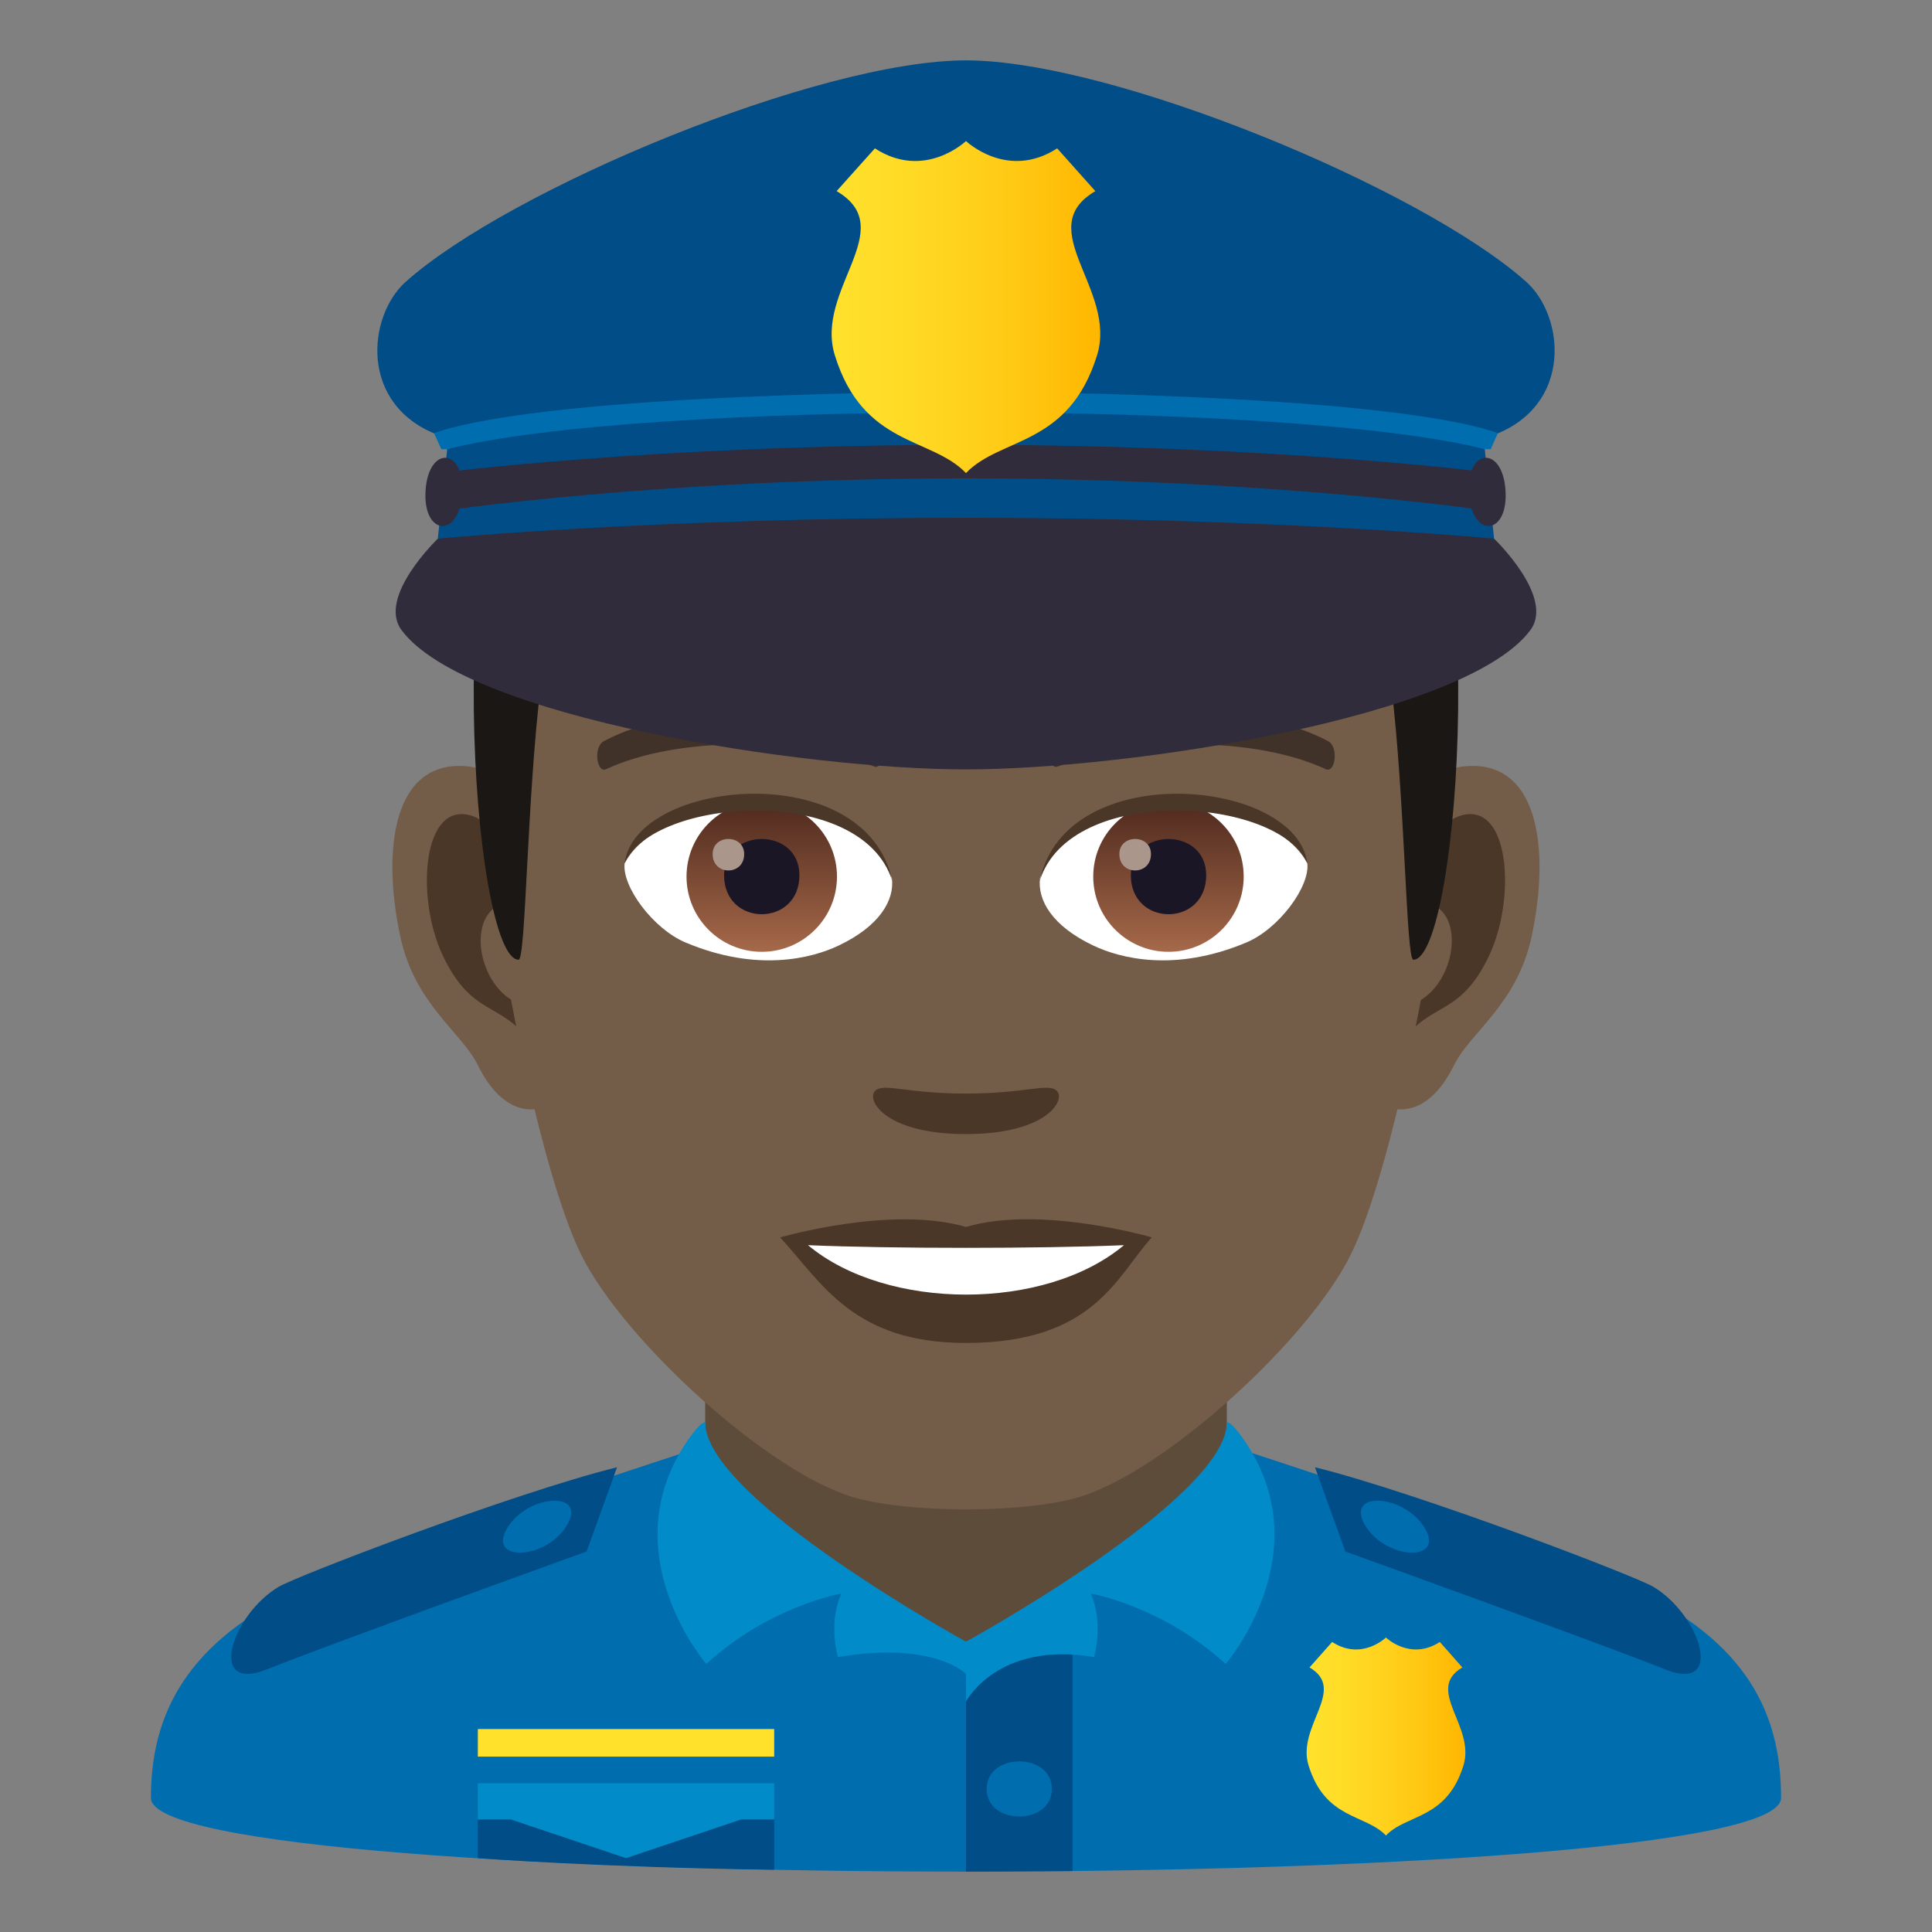 <?xml version="1.0" encoding="utf-8"?>
<!-- Generator: Adobe Illustrator 15.0.0, SVG Export Plug-In . SVG Version: 6.00 Build 0)  -->
<!DOCTYPE svg PUBLIC "-//W3C//DTD SVG 1.1//EN" "http://www.w3.org/Graphics/SVG/1.1/DTD/svg11.dtd">
<svg version="1.1" id="Layer_1" xmlns:x="http://ns.adobe.com/Extensibility/1.0/" xmlns:i="http://ns.adobe.com/AdobeIllustrator/10.0/" xmlns:graph="http://ns.adobe.com/Graphs/1.0/"
	 xmlns="http://www.w3.org/2000/svg" xmlns:xlink="http://www.w3.org/1999/xlink" xmlns:a="http://ns.adobe.com/AdobeSVGViewerExtensions/3.0/"
	 x="0px" y="0px" width="64px" height="64px" viewBox="0 0 64 64" enable-background="new 0 0 64 64" xml:space="preserve">
<rect x="0" y="0" width="64" height="64" fill="#808080" stroke="none"/>
<path fill="#006DAE" d="M9.786,52.717c2.702-1.287,12.706-4.543,12.706-4.543l18.994-0.036c0,0,10.104,3.284,12.789,4.577
	C58.18,54.588,59,57.143,59,59.559c0,3.254-54,3.254-54,0C5,57.141,5.871,54.584,9.786,52.717z"/>
<polygon fill="#5E4C3B" points="23.36,49.947 32,54.779 40.64,49.947 40.64,41.912 23.36,41.912 "/>
<rect x="15.829" y="57.277" fill="#FFE12C" width="9.817" height="0.914"/>
<path fill="#014D87" d="M25.646,60.174h-9.817v1.379c0,0,3.968,0.305,9.817,0.386V60.174z"/>
<polygon fill="#014D87" points="35.529,54.625 32,54.625 32,62 35.529,61.98 "/>
<polygon fill="#018BC9" points="25.646,59.072 15.829,59.072 15.829,60.273 16.927,60.273 20.738,61.553 24.55,60.273 
	25.646,60.273 "/>
<linearGradient id="SVGID_1_" gradientUnits="userSpaceOnUse" x1="43.283" y1="57.525" x2="48.543" y2="57.525">
	<stop  offset="0" style="stop-color:#FFE12C"/>
	<stop  offset="0.287" style="stop-color:#FFDA25"/>
	<stop  offset="0.695" style="stop-color:#FFC813"/>
	<stop  offset="1" style="stop-color:#FFB600"/>
	<a:midPointStop  offset="0" style="stop-color:#FFE12C"/>
	<a:midPointStop  offset="0.63" style="stop-color:#FFE12C"/>
	<a:midPointStop  offset="1" style="stop-color:#FFB600"/>
</linearGradient>
<path fill="url(#SVGID_1_)" d="M43.38,55.236l0.749-0.844c0.975,0.635,1.782-0.146,1.782-0.146s0.813,0.781,1.785,0.146l0.746,0.844
	c-1.251,0.74,0.437,1.941,0.038,3.244c-0.557,1.805-1.89,1.607-2.569,2.324c-0.679-0.717-2.008-0.52-2.564-2.324
	C42.945,57.178,44.638,55.977,43.38,55.236z"/>
<path fill="#018BC9" d="M23.396,55.121c0,0-3.202-3.715-0.584-7.453c0.447-0.631,0.549-0.549,0.549-0.549
	c0,2.525,8.64,7.264,8.64,7.264v1.068c0,0-1.049-1.098-4.244-0.559c0,0-0.333-1.109,0.114-2.104
	C27.87,52.789,25.505,53.191,23.396,55.121z"/>
<path fill="#018BC9" d="M40.602,55.121c0,0,3.205-3.715,0.585-7.453c-0.445-0.631-0.547-0.549-0.547-0.549
	c0,2.525-8.64,7.264-8.64,7.264v1.982c0,0,1.046-2.012,4.242-1.473c0,0,0.333-1.109-0.112-2.104
	C36.13,52.789,38.492,53.191,40.602,55.121z"/>
<path fill="#006DAE" d="M34.844,59.262c0,1.217-2.16,1.217-2.16,0C32.684,58.043,34.844,58.043,34.844,59.262z"/>
<path fill="#014D87" d="M43.56,48.604l1.006,2.791c0,0,8.566,3.09,10.585,3.902c2.004,0.807,1.191-1.793-0.382-2.732
	C54.18,52.211,47.046,49.475,43.56,48.604z"/>
<path fill="#006DAE" d="M47.2,50.625c0.662,1.111-1.228,1.057-1.942-0.039C44.464,49.369,46.511,49.463,47.2,50.625z"/>
<path fill="#014D87" d="M20.44,48.604l-1.008,2.791c0,0-8.564,3.09-10.585,3.902c-2.002,0.807-1.192-1.793,0.384-2.732
	C9.82,52.211,16.952,49.475,20.44,48.604z"/>
<path fill="#006DAE" d="M16.8,50.625c-0.662,1.111,1.228,1.057,1.942-0.039C19.536,49.369,17.489,49.463,16.8,50.625z"/>
<path id="Path_383_" fill="#735C48" d="M48.439,25.394c-2.545,0.307-4.383,8.815-2.781,11.06c0.225,0.313,1.535,0.814,2.508-1.168
	c0.539-1.096,2.092-2.012,2.574-4.276C51.357,28.109,50.973,25.087,48.439,25.394z"/>
<path id="Path_382_" fill="#735C48" d="M15.559,25.394c2.545,0.307,4.383,8.815,2.781,11.06c-0.225,0.313-1.535,0.814-2.51-1.168
	c-0.537-1.096-2.092-2.012-2.572-4.276C12.639,28.109,13.025,25.087,15.559,25.394z"/>
<path id="Path_381_" fill="#4A3728" d="M48.371,27.023c-0.664,0.209-1.389,1.221-1.781,2.897c2.32-0.498,1.74,3.362-0.277,3.435
	c0.02,0.389,0.045,0.787,0.094,1.207c0.971-1.408,1.959-0.844,2.938-2.94C50.225,29.733,50.016,26.509,48.371,27.023z"/>
<path id="Path_380_" fill="#4A3728" d="M17.408,29.917c-0.395-1.675-1.117-2.685-1.781-2.894c-1.643-0.515-1.855,2.71-0.973,4.599
	c0.979,2.097,1.967,1.532,2.939,2.94c0.047-0.42,0.074-0.82,0.09-1.209C15.688,33.26,15.115,29.446,17.408,29.917z"/>
<path id="Path_379_" fill="#735C48" d="M31.998,9.034c-11.027,0-16.34,8.329-15.676,19.909c0.133,2.329,1.582,9.93,2.947,12.654
	c1.398,2.791,6.074,7.09,8.938,7.982c1.811,0.561,5.773,0.561,7.582,0c2.865-0.893,7.543-5.191,8.939-7.982
	c1.369-2.725,2.814-10.323,2.945-12.654C48.342,17.363,43.029,9.034,31.998,9.034z"/>
<path id="Path_378_" fill="#403229" d="M43.98,24.544c-2.521-1.335-7.348-1.399-9.146-0.469c-0.387,0.178-0.131,1.441,0.193,1.322
	c2.504-0.99,6.547-1.012,8.893,0.084C44.232,25.624,44.363,24.729,43.98,24.544z"/>
<path id="Path_377_" fill="#403229" d="M20.018,24.544c2.521-1.335,7.346-1.399,9.146-0.469c0.385,0.178,0.131,1.441-0.193,1.322
	c-2.51-0.99-6.547-1.012-8.895,0.084C19.766,25.624,19.637,24.729,20.018,24.544z"/>
<path id="Path_376_" fill="#4A3728" d="M34.975,36.107c-0.314-0.219-1.053,0.119-2.977,0.119c-1.92,0-2.66-0.338-2.975-0.119
	c-0.377,0.266,0.223,1.461,2.975,1.461C34.752,37.568,35.354,36.373,34.975,36.107z"/>
<path id="Path_375_" fill="#4A3728" d="M31.998,40.645c-2.479-0.727-6.154,0.346-6.154,0.346c1.398,1.521,2.424,3.496,6.154,3.496
	c4.275,0,5.002-2.242,6.156-3.496C38.154,40.99,34.479,39.912,31.998,40.645z"/>
<path id="Path_374_" fill="#FFFFFF" d="M26.766,41.248c2.602,2.176,7.852,2.191,10.467,0C34.461,41.365,29.557,41.367,26.766,41.248
	z"/>
<path id="Path_373_" fill="#FFFFFF" d="M29.545,29.086c0.094,0.729-0.402,1.593-1.773,2.241c-0.871,0.412-2.686,0.896-5.066-0.107
	c-1.066-0.449-2.107-1.848-2.014-2.622C21.982,26.167,28.336,25.812,29.545,29.086z"/>
<linearGradient id="Oval_1_" gradientUnits="userSpaceOnUse" x1="-424.582" y1="477.466" x2="-424.582" y2="478.224" gradientTransform="matrix(6.57 0 0 -6.57 2814.78 3168.528)">
	<stop  offset="0" style="stop-color:#A6694A"/>
	<stop  offset="1" style="stop-color:#4F2A1E"/>
	<a:midPointStop  offset="0" style="stop-color:#A6694A"/>
	<a:midPointStop  offset="0.5" style="stop-color:#A6694A"/>
	<a:midPointStop  offset="1" style="stop-color:#4F2A1E"/>
</linearGradient>
<circle id="Oval_51_" fill="url(#Oval_1_)" cx="25.234" cy="29.038" r="2.492"/>
<path id="Path_372_" fill="#1A1626" d="M23.986,28.992c0,1.724,2.496,1.724,2.496,0C26.482,27.393,23.986,27.393,23.986,28.992z"/>
<path id="Path_371_" fill="#AB968C" d="M23.607,28.293c0,0.723,1.045,0.723,1.045,0C24.652,27.625,23.607,27.625,23.607,28.293z"/>
<path id="Path_370_" fill="#4A3728" d="M29.557,29.182c-1.014-3.251-7.926-2.771-8.865-0.584
	C21.039,25.798,28.693,25.058,29.557,29.182z"/>
<path id="Path_369_" fill="#FFFFFF" d="M34.453,29.086c-0.094,0.729,0.4,1.593,1.773,2.241c0.871,0.412,2.684,0.896,5.064-0.107
	c1.07-0.449,2.109-1.848,2.016-2.622C42.016,26.167,35.66,25.812,34.453,29.086z"/>
<linearGradient id="Oval_2_" gradientUnits="userSpaceOnUse" x1="-425.23" y1="477.466" x2="-425.23" y2="478.224" gradientTransform="matrix(6.57 0 0 -6.57 2832.511 3168.528)">
	<stop  offset="0" style="stop-color:#A6694A"/>
	<stop  offset="1" style="stop-color:#4F2A1E"/>
	<a:midPointStop  offset="0" style="stop-color:#A6694A"/>
	<a:midPointStop  offset="0.5" style="stop-color:#A6694A"/>
	<a:midPointStop  offset="1" style="stop-color:#4F2A1E"/>
</linearGradient>
<circle id="Oval_48_" fill="url(#Oval_2_)" cx="38.707" cy="29.038" r="2.492"/>
<path id="Path_368_" fill="#1A1626" d="M37.461,28.992c0,1.724,2.496,1.724,2.496,0C39.957,27.393,37.461,27.393,37.461,28.992z"/>
<path id="Path_367_" fill="#AB968C" d="M37.08,28.293c0,0.723,1.047,0.723,1.047,0C38.127,27.625,37.08,27.625,37.08,28.293z"/>
<path id="Path_366_" fill="#4A3728" d="M34.441,29.182c1.012-3.249,7.92-2.784,8.865-0.584
	C42.955,25.798,35.305,25.058,34.441,29.182z"/>
<path fill="#403A33" d="M46.084,11.793C43.67,8.532,39.252,6,31.998,6c-7.252,0-11.668,2.532-14.082,5.793
	C14.498,16.41,49.5,16.41,46.084,11.793z"/>
<linearGradient id="SVGID_2_" gradientUnits="userSpaceOnUse" x1="32" y1="31.792" x2="32" y2="10.412">
	<stop  offset="0.5" style="stop-color:#1A1714"/>
	<stop  offset="0.672" style="stop-color:#231F1B"/>
	<stop  offset="0.952" style="stop-color:#3B362F"/>
	<stop  offset="1" style="stop-color:#403A33"/>
	<a:midPointStop  offset="0.5" style="stop-color:#1A1714"/>
	<a:midPointStop  offset="0.6" style="stop-color:#1A1714"/>
	<a:midPointStop  offset="1" style="stop-color:#403A33"/>
</linearGradient>
<path fill="url(#SVGID_2_)" d="M46.084,11.793c-2.414-3.261-6.832,0.275-14.086,0.275c-7.252,0-11.668-3.536-14.082-0.275
	c-3.418,4.617-2.258,19.999-0.736,19.999c0.24,0,0.275-5.381,0.736-9.103c0.373-3.03,1.094-5.969,1.924-6.449
	c2.531-1.468,7.412,0.631,12.158,0.631s9.629-2.099,12.162-0.631c0.828,0.48,1.547,3.419,1.924,6.449
	c0.459,3.722,0.494,9.103,0.734,9.103C48.34,31.792,49.5,16.41,46.084,11.793z"/>
<path fill="#014D87" d="M50.555,9.332C47.104,6.254,36.875,2,32,2c-4.877,0-15.105,4.254-18.557,7.332
	c-1.277,1.139-1.564,4.106,1.104,5.09c2.27,0.836,32.635,0.836,34.904,0C52.121,13.438,51.832,10.471,50.555,9.332z"/>
<path fill="#006DAE" d="M32,12.976c0,0-13.646,0-17.623,1.37l0.242,0.534H32h17.381l0.24-0.534C45.646,12.976,32,12.976,32,12.976z"
	/>
<path fill="#014D87" d="M14.814,14.88l-0.311,2.963L32,18.534l17.494-0.691l-0.309-2.963C42.855,13.263,21.199,13.249,14.814,14.88z
	"/>
<path fill="#302C3B" d="M32,14.736c-10.365,0-17.527,0.938-17.527,0.938l-0.066,1.285c0,0,7.303-1.113,17.594-1.113
	c10.289,0,17.592,1.113,17.592,1.113l-0.064-1.285C49.527,15.675,42.365,14.736,32,14.736z"/>
<path fill="#302C3B" d="M31.998,25.487c5.404,0,16.564-1.725,18.701-4.618c0.809-1.097-1.205-3.025-1.205-3.025
	s-7.191-0.692-17.496-0.692c-10.303,0-17.494,0.692-17.494,0.692s-2.016,1.929-1.205,3.025
	C15.434,23.763,26.596,25.487,31.998,25.487z"/>
<path fill="#302C3B" d="M14.098,16.235c0.107-1.504,1.314-1.386,1.211,0.119C15.203,17.858,13.994,17.741,14.098,16.235z"/>
<path fill="#302C3B" d="M49.871,16.235c-0.104-1.504-1.314-1.386-1.211,0.119C48.766,17.858,49.977,17.741,49.871,16.235z"/>
<linearGradient id="SVGID_3_" gradientUnits="userSpaceOnUse" x1="27.55" y1="10.172" x2="36.448" y2="10.172">
	<stop  offset="0" style="stop-color:#FFE12C"/>
	<stop  offset="0.287" style="stop-color:#FFDA25"/>
	<stop  offset="0.695" style="stop-color:#FFC813"/>
	<stop  offset="1" style="stop-color:#FFB600"/>
	<a:midPointStop  offset="0" style="stop-color:#FFE12C"/>
	<a:midPointStop  offset="0.63" style="stop-color:#FFE12C"/>
	<a:midPointStop  offset="1" style="stop-color:#FFB600"/>
</linearGradient>
<path fill="url(#SVGID_3_)" d="M36.285,6.331L35.02,4.915C33.367,5.981,32,4.672,32,4.672s-1.369,1.31-3.018,0.243l-1.268,1.416
	c2.123,1.246-0.734,3.26-0.059,5.439c0.939,3.03,3.195,2.699,4.344,3.901c1.148-1.202,3.404-0.871,4.342-3.901
	C37.02,9.591,34.162,7.577,36.285,6.331z"/>
</svg>
